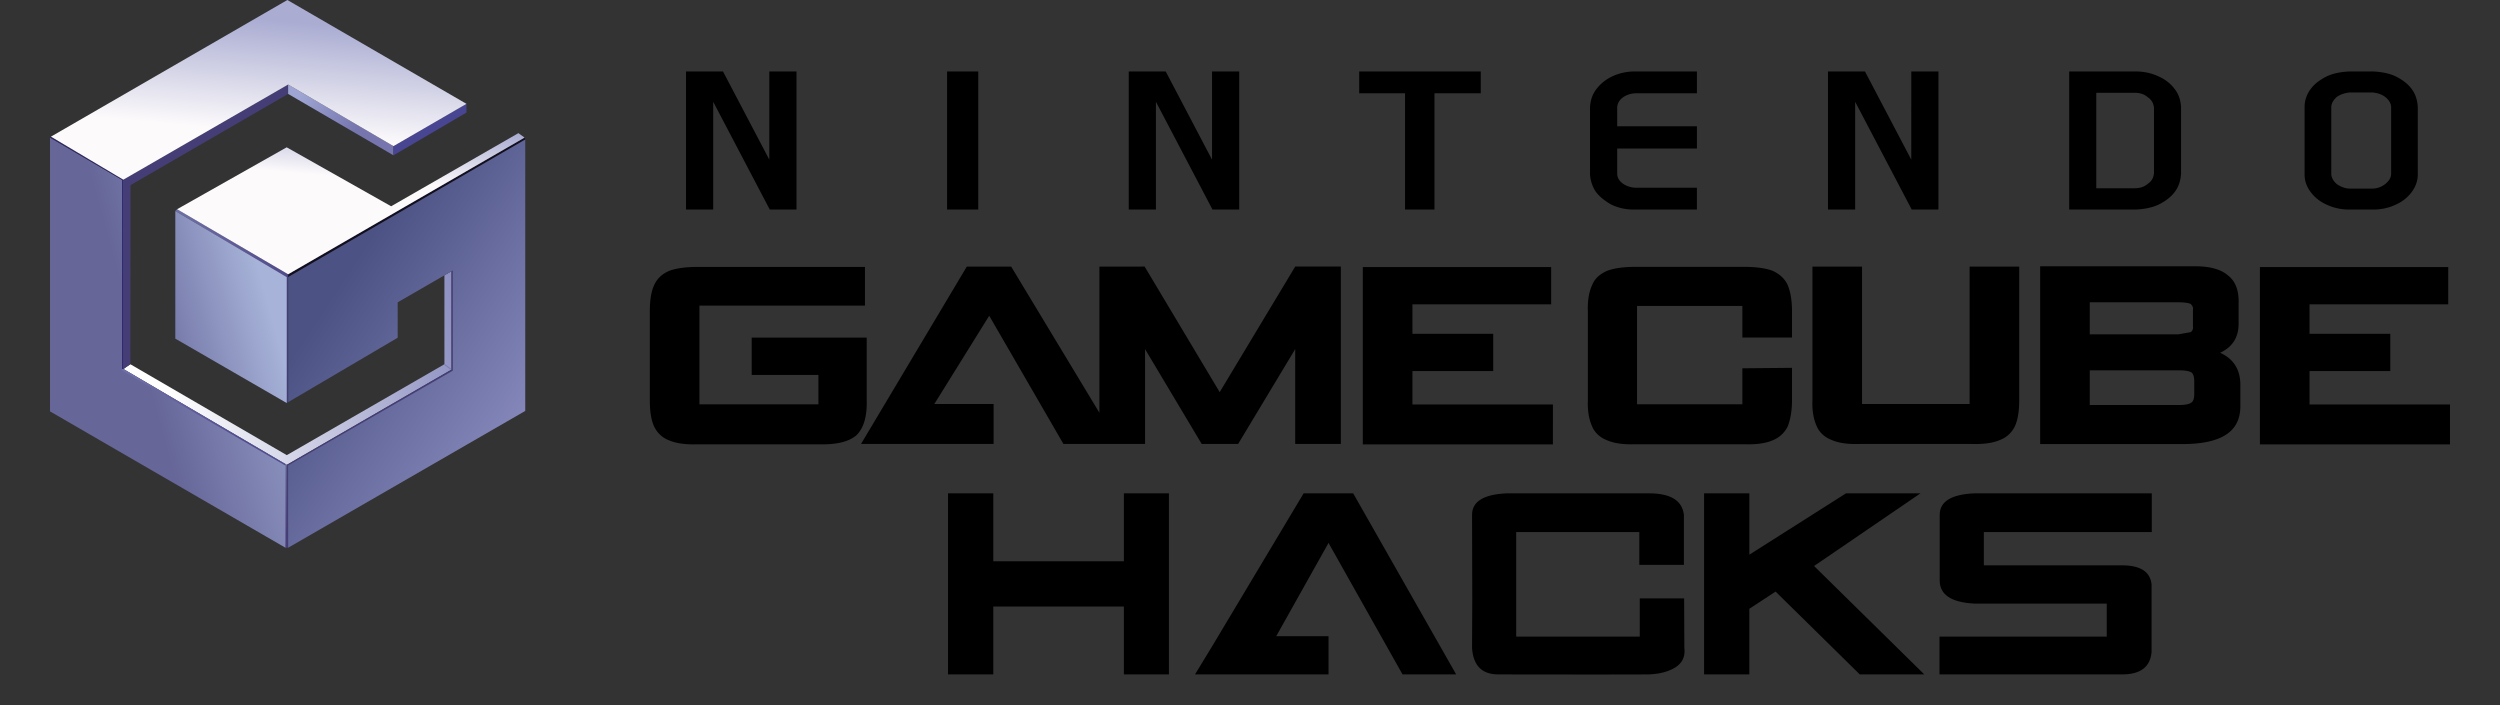 <?xml version="1.0" encoding="UTF-8" standalone="no"?>
<svg
   width="567"
   height="160"
   xml:space="preserve"
   version="1.1"
   id="svg30"
   sodipodi:docname="gch.svg"
   inkscape:version="1.4 (86a8ad7, 2024-10-11)"
   xmlns:inkscape="http://www.inkscape.org/namespaces/inkscape"
   xmlns:sodipodi="http://sodipodi.sourceforge.net/DTD/sodipodi-0.dtd"
   xmlns="http://www.w3.org/2000/svg"
   xmlns:svg="http://www.w3.org/2000/svg"><rect width="100%" height="100%" fill="#333333" stroke="none"/><defs
   id="defs30" /><sodipodi:namedview
   id="namedview30"
   pagecolor="#ffffff"
   bordercolor="#000000"
   borderopacity="0.25"
   inkscape:showpageshadow="2"
   inkscape:pageopacity="0.0"
   inkscape:pagecheckerboard="0"
   inkscape:deskcolor="#d1d1d1"
   inkscape:zoom="1.6263031"
   inkscape:cx="394.14547"
   inkscape:cy="314.82446"
   inkscape:window-width="1916"
   inkscape:window-height="2053"
   inkscape:window-x="1902"
   inkscape:window-y="0"
   inkscape:window-maximized="0"
   inkscape:current-layer="svg30" />
    
    <linearGradient
   id="a"
   gradientUnits="userSpaceOnUse"
   x1="24.415"
   y1="564.872"
   x2="104.743"
   y2="551.509"
   gradientTransform="translate(11.337,-473.426)">
        <stop
   offset=".037"
   style="stop-color:#fff"
   id="stop1" />
        <stop
   offset=".896"
   style="stop-color:#898cbf"
   id="stop2" />
    </linearGradient>
    
    
    <linearGradient
   id="b"
   gradientUnits="userSpaceOnUse"
   x1="28.461"
   y1="68.837"
   x2="54.049"
   y2="68.837"
   gradientTransform="matrix(1,0,0,-1,11.297,123.99)">
        <stop
   offset="0"
   style="stop-color:#6e70a9"
   id="stop3" />
        <stop
   offset=".969"
   style="stop-color:#514a8e"
   id="stop4" />
    </linearGradient>
    
    <linearGradient
   id="c"
   gradientUnits="userSpaceOnUse"
   x1="53.857"
   y1="61.681"
   x2="54.185"
   y2="61.681"
   gradientTransform="matrix(1,0,0,-1,11.297,123.99)">
        <stop
   offset="0"
   style="stop-color:#6e70a9"
   id="stop5" />
        <stop
   offset=".969"
   style="stop-color:#514a8e"
   id="stop6" />
    </linearGradient>
    
    
    
    <linearGradient
   id="d"
   gradientUnits="userSpaceOnUse"
   x1="64.085"
   y1="540.326"
   x2="108.726"
   y2="569.631"
   gradientTransform="translate(11.337,-473.426)">
        <stop
   offset="0"
   style="stop-color:#4c5284"
   id="stop8" />
        <stop
   offset="1"
   style="stop-color:#8789bc"
   id="stop9" />
    </linearGradient>
    
    <linearGradient
   id="e"
   gradientUnits="userSpaceOnUse"
   x1="53.464"
   y1="596.999"
   x2="53.153"
   y2="577.096"
   gradientTransform="translate(11.337,-473.426)">
        <stop
   offset=".11"
   style="stop-color:#4c407e"
   id="stop10" />
        <stop
   offset=".89"
   style="stop-color:#669"
   id="stop11" />
        <stop
   offset="1"
   style="stop-color:#a7b3d9"
   id="stop12" />
        <stop
   offset="1"
   style="stop-color:#9ba5cd"
   id="stop13" />
    </linearGradient>
    
    
    
    <linearGradient
   id="f"
   gradientUnits="userSpaceOnUse"
   x1="4.824"
   y1="553.133"
   x2="66.026"
   y2="536.123"
   gradientTransform="translate(11.337,-473.426)">
        <stop
   offset=".233"
   style="stop-color:#669"
   id="stop15" />
        <stop
   offset=".724"
   style="stop-color:#a7b3d9"
   id="stop16" />
    </linearGradient>
    
    <linearGradient
   id="g"
   gradientUnits="userSpaceOnUse"
   x1="5.882"
   y1="556.931"
   x2="67.08"
   y2="539.924"
   gradientTransform="translate(11.337,-473.426)">
        <stop
   offset=".233"
   style="stop-color:#669"
   id="stop17" />
        <stop
   offset=".991"
   style="stop-color:#a7b3d9"
   id="stop18" />
    </linearGradient>
    
    
    <linearGradient
   id="h"
   gradientUnits="userSpaceOnUse"
   x1="19.586"
   y1="559.814"
   x2="43.921"
   y2="572.836"
   gradientTransform="translate(11.337,-473.426)">
        <stop
   offset="0"
   style="stop-color:#6e70a9"
   id="stop20" />
        <stop
   offset=".969"
   style="stop-color:#514a8e"
   id="stop21" />
    </linearGradient>
    
    <linearGradient
   id="i"
   gradientUnits="userSpaceOnUse"
   x1="55.735"
   y1="495.654"
   x2="71.185"
   y2="503.171"
   gradientTransform="translate(11.337,-473.426)">
        <stop
   offset=".037"
   style="stop-color:#9ea5d3"
   id="stop22" />
        <stop
   offset=".902"
   style="stop-color:#7675ae"
   id="stop23" />
    </linearGradient>
    
    
    <linearGradient
   id="j"
   gradientUnits="userSpaceOnUse"
   x1="0.219"
   y1="504.418"
   x2="0.219"
   y2="504.418"
   gradientTransform="translate(-0.005,-473.426)">
        <stop
   offset=".233"
   style="stop-color:#669"
   id="stop24" />
        <stop
   offset=".991"
   style="stop-color:#a7b3d9"
   id="stop25" />
    </linearGradient>
    <linearGradient
   id="k"
   gradientUnits="userSpaceOnUse"
   x1="49.386"
   y1="477.947"
   x2="45.741"
   y2="518.442"
   gradientTransform="translate(11.337,-473.426)">
        <stop
   offset="0"
   style="stop-color:#aaacd2"
   id="stop26" />
        <stop
   offset=".626"
   style="stop-color:#fcfafb"
   id="stop27" />
    </linearGradient>
    
    <linearGradient
   id="l"
   gradientUnits="userSpaceOnUse"
   x1="71.78"
   y1="473.265"
   x2="68.135"
   y2="513.761"
   gradientTransform="translate(11.337,-473.426)">
        <stop
   offset=".674"
   style="stop-color:#aaacd2"
   id="stop28" />
        <stop
   offset="1"
   style="stop-color:#fcfafb"
   id="stop29" />
    </linearGradient>
    
    <path
   fill="none"
   d="M 40.59,99.123 39.462,98.282"
   id="path1" /><path
   fill="url(#a)"
   d="M 65.041,105.427 102.407,83.824 V 61.505 l -1.614,0.933 v 20.17 L 65.041,103.224 29.564,82.608 27.97,83.691 Z"
   id="path2"
   style="fill:url(#a)" /><path
   fill="#7a7eae"
   d="M 100.793,82.608 V 82.52 l 1.614,1.165 v 0.139 l -0.102,0.076 -1.655,-1.21 z"
   id="path3" /><path
   fill="url(#b)"
   d="m 40.156,47.455 -0.398,0.398 25.283,14.998 0.305,-0.646 z"
   id="path4"
   style="fill:url(#b)" /><path
   fill="url(#c)"
   d="m 65.449,62.205 0.033,0.208 h -0.327 l 0.109,-0.208 z"
   id="path6"
   style="fill:url(#c)" /><path
   fill="#120f22"
   d="m 65.346,62.205 53.623,-30.999 0.158,0.441 -53.781,31.204 z"
   id="path7" /><path
   fill="#453d76"
   d="m 102.407,83.824 -37.366,21.603 -0.134,18.803 h 0.439 l 0.359,-18.501 37.219,-21.449 0.138,-22.968 h -0.655 z"
   id="path8" /><path
   fill="url(#d)"
   d="m 65.346,105.573 37.357,-21.511 v -22.73 l -12.511,7.234 v 8.029 L 65.346,91.212 V 62.851 l 53.781,-31.204 v 61.55 L 65.346,124.23 Z"
   id="path9"
   style="fill:url(#d)" /><path
   fill="url(#e)"
   d="m 64.744,124.23 h 0.297 v -18.803 l -1.057,-0.621 0.76,19.424"
   id="path13"
   style="fill:url(#e)" /><path
   fill="#2d2868"
   d="m 27.884,40.703 0.229,0.194 0.091,42.635 -0.234,0.159 -0.142,-0.09 0.056,-42.898"
   id="path14" /><path
   fill="#453d76"
   d="M 29.602,41.987 29.564,82.608 27.97,83.691 V 40.755 L 65.346,19.174 V 21.3 Z m 35.744,20.107 v 29.118 l -0.305,0.205 V 62.028 Z"
   id="path15" /><path
   fill="url(#f)"
   d="M 39.758,76.802 65.041,91.417 V 62.851 L 39.758,47.853 Z"
   id="path16"
   style="fill:url(#f)" /><path
   fill="url(#g)"
   d="M 11.342,93.302 64.744,124.23 V 105.251 L 27.97,83.691 V 40.964 L 11.342,31.206 Z"
   id="path18"
   style="fill:url(#g)" /><g
   fill="#2d2868"
   id="g20"
   transform="translate(11.342)">
        <path
   d="m 16.343,40.755 h 0.285 v 42.938 h -0.285 z"
   id="path19" />
        <path
   d="M 0.214,30.992 0,31.206 l 16.486,9.691 0.142,-0.142 z"
   id="path20" />
    </g><path
   fill="url(#h)"
   d="m 64.744,105.251 v 0.352 L 27.685,84.015 v -0.324 h 0.285 z"
   id="path21"
   style="fill:url(#h)" /><path
   fill="url(#i)"
   d="m 89.243,33.142 v 2.089 L 65.346,21.3 v -2.126 z"
   id="path23"
   style="fill:url(#i)" /><path
   fill="#484592"
   d="m 89.243,35.231 16.553,-9.707 v -1.972 l -16.553,9.59 z"
   id="path24" /><path
   fill="url(#k)"
   d="M 11.556,30.992 65.175,0 105.796,23.552 89.243,33.142 65.346,19.174 27.97,40.755 Z"
   id="path27"
   style="fill:url(#k)" /><path
   fill="url(#l)"
   d="m 65.346,62.205 -25.19,-14.75 24.866,-14.046 23.689,13.372 28.863,-16.589 1.395,1.014 z"
   id="path29"
   style="fill:url(#l)" /><g
   id="g30"><path
     d="m 384.862,21.158 v -4.949 h -14.143 c -1.816,0 -3.533,0.404 -5.054,1.11 -1.513,0.71 -2.726,1.718 -3.634,2.932 -0.908,1.209 -1.314,2.529 -1.416,4.04 v 15.252 c 0.1,1.417 0.508,2.729 1.313,3.944 0.912,1.21 2.121,2.116 3.537,2.924 1.516,0.71 3.127,1.115 5.053,1.115 h 14.34 v -4.949 h -13.739 a 5.319,5.319 0 0 1 -3.022,-0.911 c -0.815,-0.604 -1.318,-1.312 -1.318,-2.319 V 33.69 h 18.082 v -5.053 h -18.082 v -4.142 c 0,-1.013 0.503,-1.817 1.318,-2.427 a 5.31,5.31 0 0 1 3.022,-0.91 h 13.739 m 84.436,-4.948 v 31.317 h 15.102 c 1.916,-0.098 3.625,-0.405 5.139,-1.107 1.609,-0.804 2.818,-1.712 3.723,-2.921 0.908,-1.203 1.307,-2.615 1.408,-4.127 V 24.266 c -0.102,-1.507 -0.5,-2.821 -1.408,-4.028 -0.904,-1.208 -2.111,-2.213 -3.723,-2.921 -1.514,-0.705 -3.225,-1.107 -5.139,-1.107 z m 17.826,5.842 c 0.898,0.604 1.303,1.407 1.404,2.418 v 14.803 c -0.104,1.006 -0.506,1.812 -1.404,2.416 -0.809,0.703 -1.82,1.005 -2.928,1.005 h -8.758 V 21.046 h 8.758 c 1.108,0 2.119,0.301 2.928,1.006 m 56.18,-4.75 c -1.488,-0.692 -3.172,-0.993 -5.053,-1.093 h -5.453 c -1.885,0.099 -3.566,0.4 -5.057,1.093 -1.584,0.794 -2.775,1.68 -3.666,2.874 -0.895,1.186 -1.389,2.576 -1.389,4.063 v 15.359 c 0,1.486 0.494,2.777 1.389,3.967 0.891,1.19 2.082,2.179 3.666,2.874 1.49,0.693 3.172,1.089 5.057,1.089 h 5.453 c 1.881,0 3.563,-0.396 5.053,-1.089 1.584,-0.694 2.773,-1.684 3.666,-2.874 0.893,-1.191 1.387,-2.577 1.387,-3.967 v -15.36 c -0.096,-1.487 -0.494,-2.877 -1.387,-4.063 -0.893,-1.194 -2.082,-2.08 -3.666,-2.873 z m -2.379,4.656 c 0.891,0.694 1.387,1.484 1.387,2.382 v 15.059 c 0,0.892 -0.496,1.686 -1.387,2.379 -0.793,0.597 -1.787,0.994 -2.873,0.994 h -5.055 c -1.094,0 -2.084,-0.396 -2.977,-0.994 -0.789,-0.694 -1.285,-1.487 -1.285,-2.379 V 24.34 c 0,-0.897 0.496,-1.688 1.285,-2.382 0.893,-0.596 1.883,-0.893 2.977,-0.992 h 5.055 c 1.087,0.101 2.08,0.397 2.873,0.992 M 180.643,16.21 H 174.48 V 36.213 L 163.976,16.21 h -8.385 v 31.317 h 6.163 V 23.083 l 12.828,24.444 h 6.061 V 16.21 m 100.41,0 H 274.89 V 36.213 L 264.385,16.21 H 256 v 31.317 h 6.163 V 23.083 l 12.828,24.444 h 6.062 V 16.21 m 158.588,0 h -6.162 V 36.213 L 422.975,16.21 h -8.387 v 31.317 h 6.163 V 23.083 l 12.828,24.444 h 6.062 V 16.21 M 221.868,47.527 V 16.21 h -7.07 v 31.317 h 7.07 M 308.264,16.21 v 4.949 h 10.401 v 26.369 h 6.671 v -26.37 h 10.504 v -4.949 h -27.578 m 247,52.821 v -8.463 h -42.717 v 40.229 h 43.113 v -9.062 h -31.855 v -7.57 h 18.316 V 75.707 H 523.803 V 69.03 h 31.459 m -47.546,-0.275 c 0.096,-2.785 -0.697,-4.977 -2.393,-6.274 -1.596,-1.394 -4.08,-2.09 -7.467,-2.09 h -35.148 v 40.325 h 32.658 c 8.563,-0.099 12.744,-2.887 12.744,-8.562 v -4.883 c 0,-3.382 -1.492,-5.87 -4.582,-7.262 2.789,-1.298 4.188,-3.487 4.188,-6.576 z m -10.854,0.2 c 0.398,0.399 0.602,0.8 0.496,1.396 v 3.685 c 0.104,0.495 -0.098,0.995 -0.496,1.293 l -2.795,0.495 H 473.96 v -7.266 h 20.107 c 1.502,0 2.496,0.199 2.795,0.397 z m -22.902,22.9 v -7.867 h 20.211 c 1.496,0 2.393,0.201 2.889,0.5 0.402,0.401 0.596,0.998 0.596,1.993 v 2.886 c 0,0.897 -0.191,1.594 -0.596,1.891 -0.496,0.4 -1.393,0.597 -2.889,0.597 H 473.96 M 457.956,60.458 h -11.25 V 91.625 H 422.31 V 60.458 h -11.248 v 30.271 c -0.106,2.486 0.295,4.484 0.99,5.975 0.6,1.395 1.797,2.49 3.389,3.089 1.597,0.695 3.684,0.993 6.47,0.896 h 25.093 c 2.789,0.097 4.977,-0.201 6.57,-0.896 1.59,-0.599 2.689,-1.694 3.389,-3.089 0.695,-1.491 0.996,-3.487 0.996,-5.975 V 60.458 m -52.527,4.149 c -0.705,-1.489 -1.896,-2.488 -3.388,-3.186 -1.596,-0.602 -3.784,-0.898 -6.473,-0.898 H 370.98 c -2.789,0 -4.881,0.298 -6.478,0.898 -1.591,0.697 -2.786,1.696 -3.382,3.186 -0.697,1.494 -1.096,3.484 -0.993,5.974 v 20.214 c -0.103,2.484 0.296,4.48 0.993,5.971 0.596,1.396 1.791,2.491 3.382,3.093 1.597,0.693 3.688,0.991 6.478,0.893 h 24.592 c 2.688,0.098 4.877,-0.199 6.473,-0.893 a 6.48,6.48 0 0 0 3.387,-3.093 c 0.597,-1.489 0.996,-3.485 0.996,-5.971 v -7.371 l -11.256,0.105 v 8.162 H 371.279 V 69.39 h 23.893 v 7.165 h 11.256 v -5.974 c 0,-2.585 -0.399,-4.574 -0.996,-5.974 m -53.629,4.423 v -8.463 h -42.718 v 40.229 h 43.116 V 91.734 H 320.34 v -7.57 h 18.321 V 75.707 H 320.34 V 69.03 h 31.463 m -58.05,-8.572 -17.127,28.48 -17.025,-28.48 H 249.347 V 93.617 L 229.331,60.458 h -10.056 l -23.994,40.228 h 30.068 v -9.061 h -13.442 l 12.447,-20.013 16.828,29.072 h 18.519 V 79.179 l 12.842,21.505 h 8.266 l 12.942,-21.505 v 21.505 h 10.354 V 60.457 h -10.354 m -97.579,8.85 v -8.77 h -37.938 c -2.685,0 -4.879,0.3 -6.474,0.899 -1.59,0.696 -2.686,1.698 -3.381,3.187 -0.7,1.493 -0.998,3.483 -0.998,5.975 v 20.21 c 0,2.486 0.298,4.483 0.998,5.975 0.696,1.395 1.792,2.49 3.381,3.091 1.594,0.692 3.789,0.991 6.474,0.895 h 27.584 c 3.978,0.097 6.768,-0.599 8.458,-2.091 1.595,-1.595 2.391,-4.183 2.294,-7.868 V 76.57 h -26.088 v 8.47 h 15.135 v 6.667 h -26.985 v -22.4 h 37.54"
     id="path30" /></g>
<path
   style="font-size:51.333px;font-family:GAMECUBEN;-inkscape-font-specification:GAMECUBEN;text-align:center;text-anchor:middle"
   d="m 254.898,137.559 v 15.4 h 10.215 v -41.067 h -10.215 v 15.4 h -29.619 v -15.4 h -10.267 v 41.067 h 10.267 V 137.559 Z m 63.197,15.4 -16.786,-29.825 -11.858,21.149 h 11.858 v 8.675 h -30.287 l 3.696,-6.057 20.944,-35.009 h 11.242 l 23.357,41.067 z m 53.701,-32.289 h -27.925 v 23.716 h 28.028 v -8.675 h 10.061 l 0.051,11.242 c 0.308,2.498 -0.941,4.244 -3.747,5.236 -1.198,0.445 -2.635,0.702 -4.312,0.77 -4.38,0.034 -15.759,0.034 -34.137,0 -3.696,0 -5.681,-1.985 -5.955,-5.955 0.068,-4.996 0.068,-15.075 0,-30.235 0,-3.012 2.601,-4.637 7.803,-4.877 h 32.34 c 4.894,0 7.529,1.626 7.905,4.877 v 11.345 h -10.113 z m 24.954,17.402 5.955,-3.901 19.096,18.788 h 14.63 l -24.999,-24.589 24.127,-16.478 h -16.889 l -21.919,13.911 V 111.892 H 386.483 v 41.067 h 10.267 z m 84.552,14.887 H 439.876 v -8.573 h 37.935 v -7.495 H 447.73 c -5.202,-0.274 -7.803,-2.019 -7.803,-5.236 v -14.887 c 0,-3.012 2.601,-4.637 7.803,-4.877 h 40.297 v 8.778 h -38.089 v 7.546 h 31.313 c 4.175,0 6.417,1.437 6.725,4.312 v 15.4 c -0.308,3.354 -2.532,5.031 -6.673,5.031 z"
   id="text30"
   aria-label="HACKS"
   sodipodi:nodetypes="cccccccccccccccccccccccccccccccccccccscccccccccccccccccscccccsscccccsccs" /></svg>
